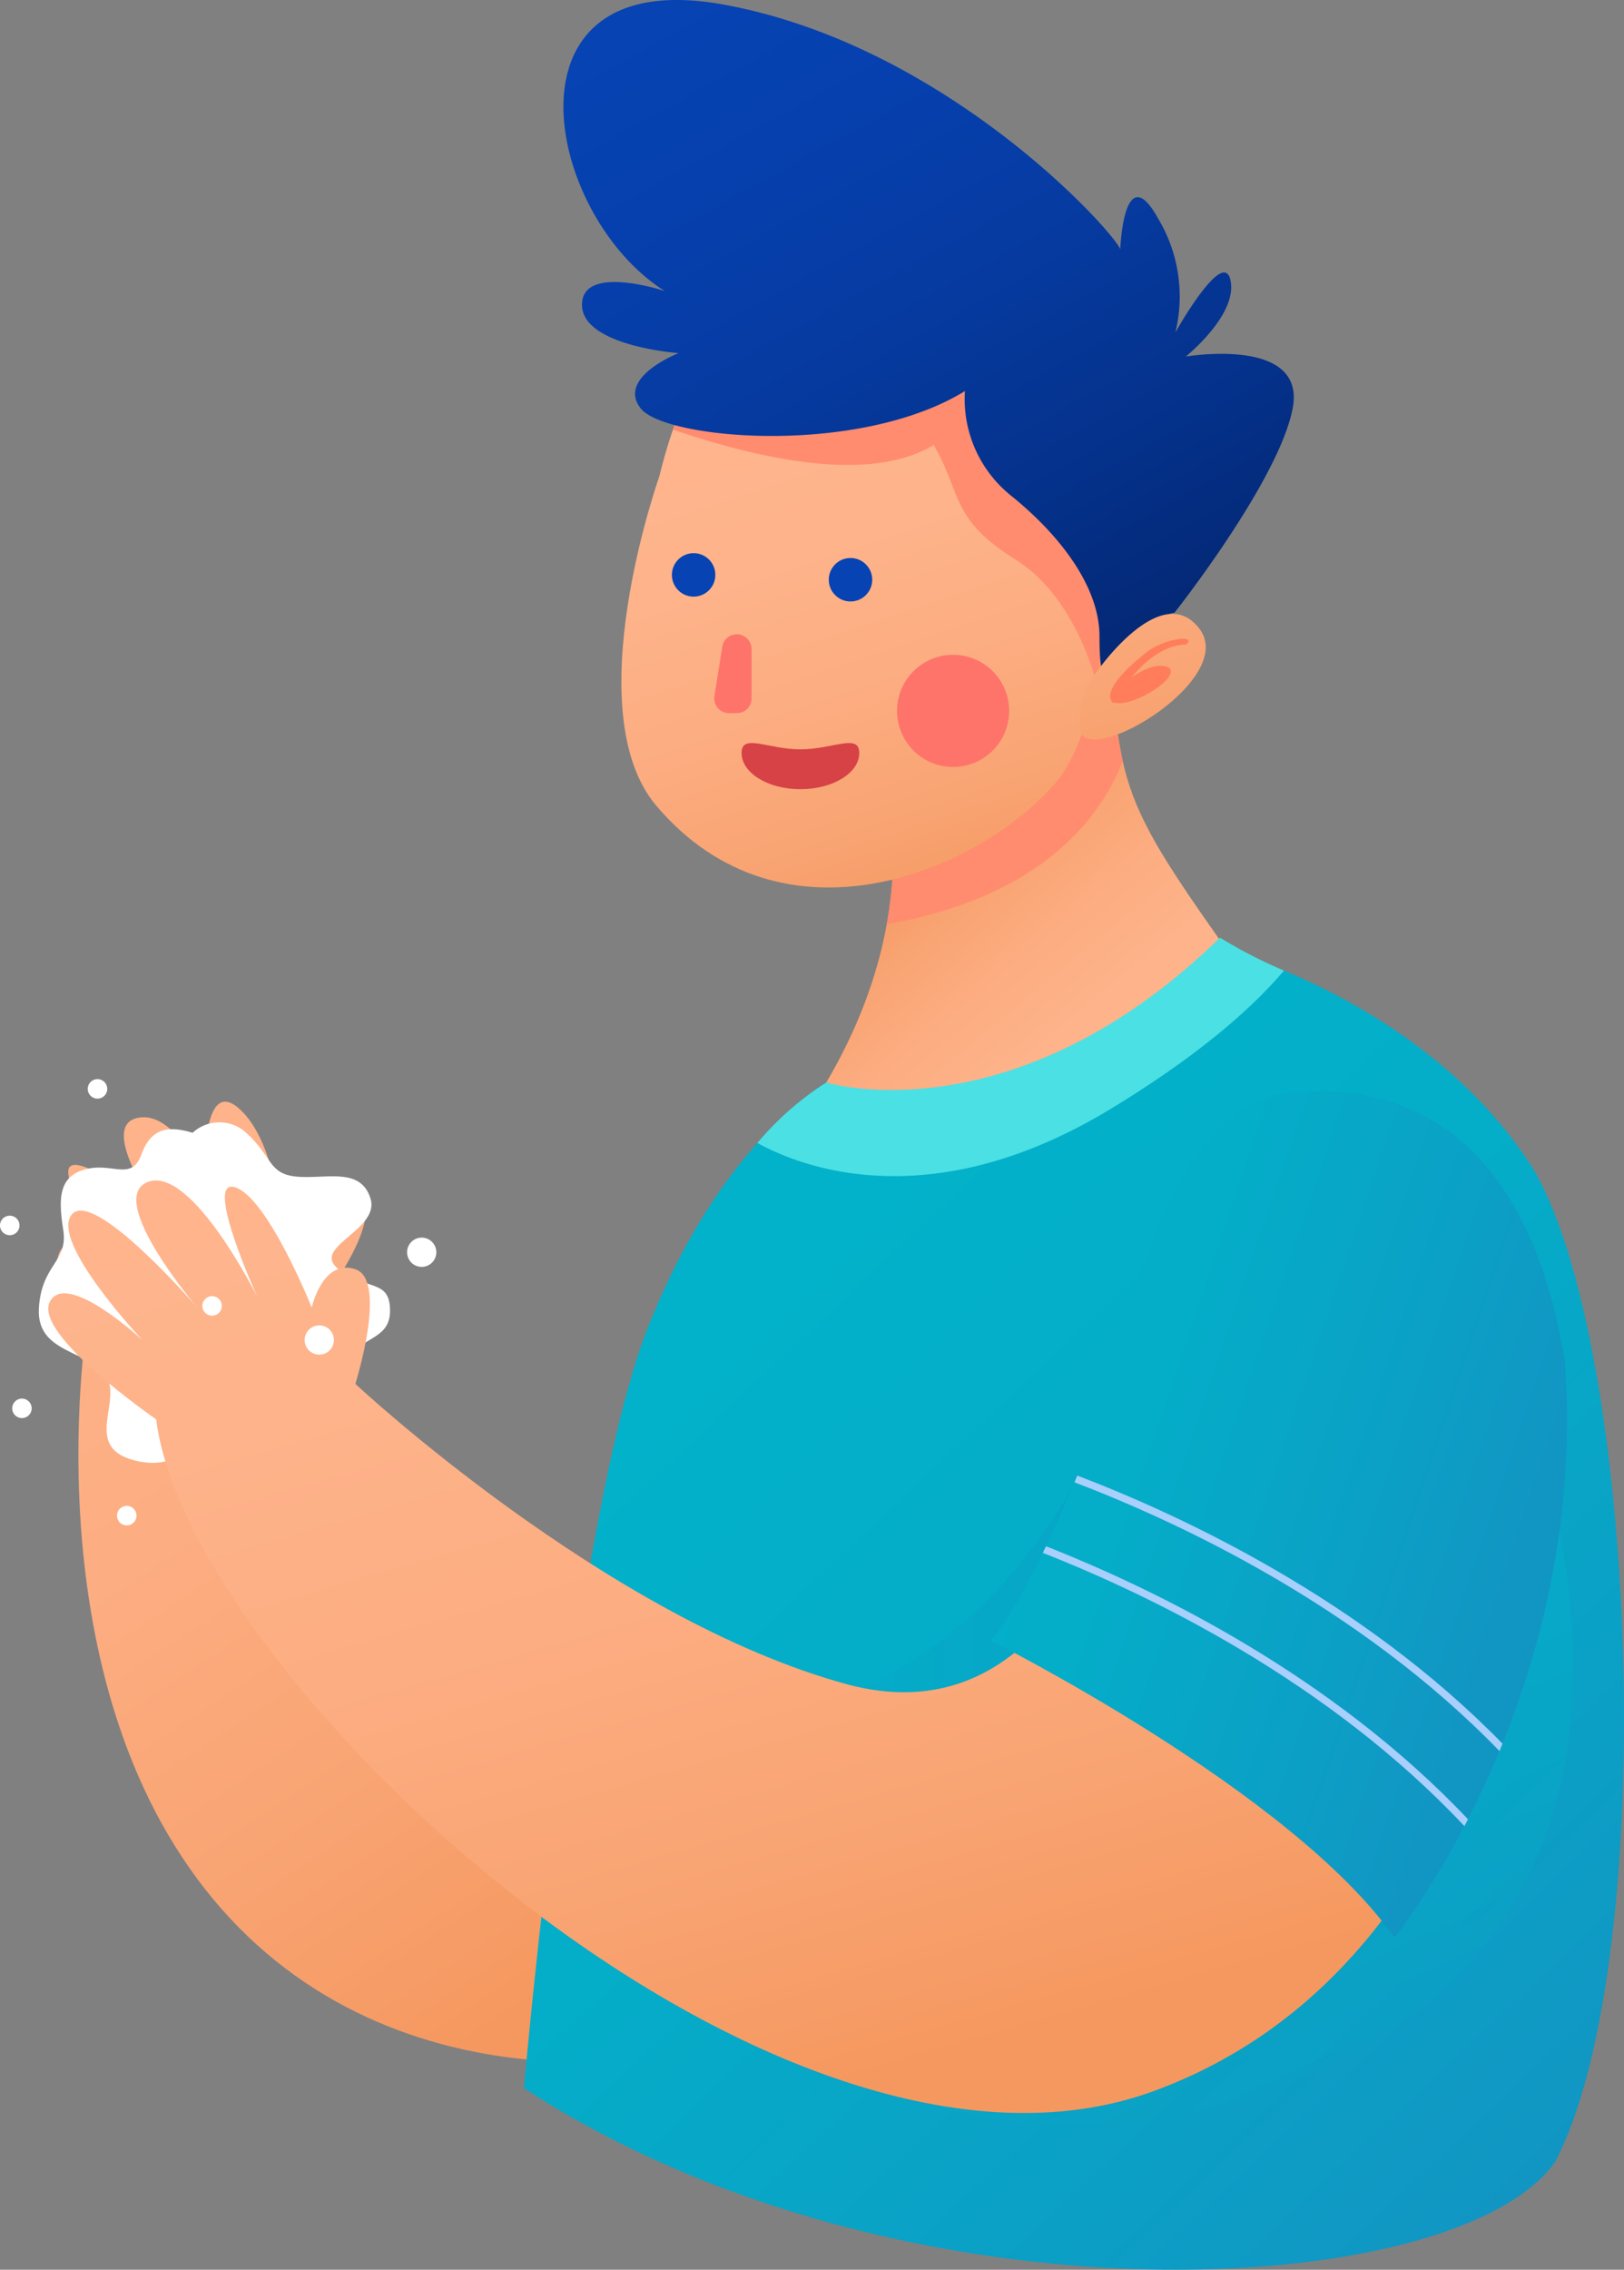 <svg xmlns="http://www.w3.org/2000/svg" xmlns:xlink="http://www.w3.org/1999/xlink" width="141.729" height="198.003" viewBox="0 0 141.729 198.003">
  <rect x="0" y="0" width="141.729" height="198.003" fill="#808080" stroke="none"/>
  <defs>
    <linearGradient id="linear-gradient" x1="-0.057" y1="-0.355" x2="0.708" y2="0.803" gradientUnits="objectBoundingBox">
      <stop offset="0" stop-color="#ffb58e"/>
      <stop offset="0.328" stop-color="#feb38a"/>
      <stop offset="0.591" stop-color="#fcac80"/>
      <stop offset="0.83" stop-color="#f8a270"/>
      <stop offset="1" stop-color="#f5985f"/>
    </linearGradient>
    <linearGradient id="linear-gradient-2" x1="0.647" y1="0.95" x2="0.272" y2="0.438" xlink:href="#linear-gradient"/>
    <linearGradient id="linear-gradient-3" x1="0.196" y1="0.181" x2="0.803" y2="0.951" gradientUnits="objectBoundingBox">
      <stop offset="0" stop-color="#02b2ca"/>
      <stop offset="0.37" stop-color="#04adc8"/>
      <stop offset="0.802" stop-color="#0c9ec5"/>
      <stop offset="1" stop-color="#1196c3"/>
    </linearGradient>
    <linearGradient id="linear-gradient-4" x1="0.393" y1="0.145" x2="0.608" y2="0.979" xlink:href="#linear-gradient"/>
    <linearGradient id="linear-gradient-5" x1="0.189" y1="-0.019" x2="0.769" y2="0.93" gradientUnits="objectBoundingBox">
      <stop offset="0" stop-color="#0743b3"/>
      <stop offset="0.24" stop-color="#0640ae"/>
      <stop offset="0.521" stop-color="#063a9f"/>
      <stop offset="0.821" stop-color="#043088"/>
      <stop offset="1" stop-color="#042977"/>
    </linearGradient>
    <linearGradient id="linear-gradient-6" x1="-0.003" y1="-2.032" x2="0.641" y2="1.299" xlink:href="#linear-gradient"/>
    <linearGradient id="linear-gradient-7" x1="0.465" y1="0.392" x2="0.736" y2="0.879" xlink:href="#linear-gradient-3"/>
    <linearGradient id="linear-gradient-8" x1="-0.199" y1="0.655" x2="0.967" y2="0.655" xlink:href="#linear-gradient-3"/>
    <linearGradient id="linear-gradient-9" x1="0.343" y1="-0.167" x2="0.799" y2="0.869" xlink:href="#linear-gradient"/>
    <linearGradient id="linear-gradient-10" x1="-0.021" y1="0.156" x2="0.866" y2="0.58" xlink:href="#linear-gradient-3"/>
  </defs>
  <g id="Icon" transform="translate(-163.572 -118.363)">
    <g id="Group_324" data-name="Group 324" transform="translate(163.572 212.501)">
      <path id="Path_3821" data-name="Path 3821" d="M234.541,288.044s-14.04,36.165-26.379,39.144S192.42,290.6,192.42,290.6s5.531-6.382,5.957-10.212-7.233,1.7-7.233,1.7-.425-8.084-3.829-11.062-2.978,6.381-2.978,6.381-2.552-6.381-5.957-5.531,2.128,8.51,2.128,8.51-8.084-6.382-8.084-3.829,4.68,7.233,4.68,7.233-4.68-2.552-5.531,0,2.552,5.531,2.552,5.531-5.106,30.208,10.212,49.779,42.121,16.594,52.333,10.637S253.261,301.659,234.541,288.044Z" transform="translate(-166.466 -268.473)" fill="url(#linear-gradient)"/>
      <path id="Path_3822" data-name="Path 3822" d="M182.356,274.182a3.462,3.462,0,0,1,4.68,0c2.34,2.127,1.915,3.617,4.467,3.829s5.531-.851,6.382,1.915-5.318,4.254-2.765,6.168,4.467.851,4.467,3.617-2.978,2.127-3.617,4.68,3.4,9.36-2.34,10.424-5.956-4.68-8.3-4.467-4.042,3.617-8.3,2.34-.638-5.319-2.34-7.446-5.956-1.914-5.744-5.744,2.553-4.042,2.127-6.807-.425-4.68,1.915-5.318,4.042,1.064,4.893-1.277S180.228,273.544,182.356,274.182Z" transform="translate(-165.55 -269.502)" fill="#fff"/>
      <circle id="Ellipse_12" data-name="Ellipse 12" cx="0.851" cy="0.851" r="0.851" transform="translate(1.064 27.868)" fill="#fff"/>
      <path id="Path_3823" data-name="Path 3823" d="M181.432,327.088a.851.851,0,1,1-.851-.851A.851.851,0,0,1,181.432,327.088Z" transform="translate(-169.519 -289.009)" fill="#fff"/>
      <path id="Path_3824" data-name="Path 3824" d="M165.274,287.029a.851.851,0,1,1-.851-.851A.851.851,0,0,1,165.274,287.029Z" transform="translate(-163.572 -274.265)" fill="#fff"/>
      <path id="Path_3825" data-name="Path 3825" d="M177.392,268.178a.851.851,0,1,1-.851-.851A.851.851,0,0,1,177.392,268.178Z" transform="translate(-168.032 -267.327)" fill="#fff"/>
    </g>
    <g id="Group_333" data-name="Group 333" transform="translate(167.784 118.363)">
      <g id="Group_327" data-name="Group 327" transform="translate(67.406 46.805)">
        <g id="Group_326" data-name="Group 326">
          <g id="Group_325" data-name="Group 325">
            <path id="Path_3826" data-name="Path 3826" d="M281.768,210.868s5.357,12.678-4.376,29.189c-5.3,9,34.013,6.579,38.661-6.332-12.857-18.214-13.355-17.942-13.871-34.468S281.252,200.023,281.768,210.868Z" transform="translate(-276.901 -192.426)" fill="url(#linear-gradient-2)"/>
          </g>
        </g>
      </g>
      <path id="Path_3827" data-name="Path 3827" d="M235.929,348.787c32.856,21.428,81.428,18.571,90,6.429,9.286-17.857,7.188-71.918-2.1-86.919-9.286-14.285-26.666-18.809-26.666-18.809-18.1,17.619-34.852,11.57-34.852,11.57s-9.2,5.1-15.624,21.525S235.929,348.787,235.929,348.787Z" transform="translate(-194.415 -166.624)" fill="url(#linear-gradient-3)"/>
      <path id="Path_3828" data-name="Path 3828" d="M306.09,218.842a38.925,38.925,0,0,1-.772-5.831l-18.989-1.97a13.775,13.775,0,0,0-1.732,6.678s2.58,6.12.9,15.391C299.056,230.671,304.167,223.825,306.09,218.842Z" transform="translate(-212.324 -152.473)" fill="#ff8c6e"/>
      <g id="Group_330" data-name="Group 330" transform="translate(44.959)">
        <g id="Group_329" data-name="Group 329" transform="translate(5.058 21.036)">
          <g id="Group_328" data-name="Group 328">
            <path id="Path_3829" data-name="Path 3829" d="M252.683,172.211s-7.257,20.44-.243,28.7c10.946,12.891,27.971,5.837,34.781-1.945s6.567-40.133-4.864-45.24S257.548,152.266,252.683,172.211Z" transform="translate(-249.384 -151.65)" fill="url(#linear-gradient-4)"/>
          </g>
        </g>
        <path id="Path_3830" data-name="Path 3830" d="M288.8,156.945a48.922,48.922,0,0,0-15-5.122c-7.059.752-13.6,5.634-17.284,16.332,8.37,2.849,17.442,4.557,22.748,1.341,2.5,4.285,1.429,6.428,7.143,10,3.925,2.453,6,7.1,7.024,10.573C295.5,179.561,294.314,164.068,288.8,156.945Z" transform="translate(-246.952 -130.678)" fill="#ff8c6e"/>
        <path id="Path_3831" data-name="Path 3831" d="M289.972,140.139c0-.9-14.754-17.764-34.626-21.378s-15.657,18.367-5.119,24.991c0,0-7.226-2.409-7.226,1.2s8.431,4.216,8.431,4.216-5.42,2.108-3.313,4.817,18.969,4.216,28.3-1.505a10.8,10.8,0,0,0,3.914,9.032c4.516,3.613,7.829,8.13,7.829,12.345s.581,3.784,1.344,3.7.993-4.845,5.208-5.749c0,0,9.1-11.5,10.309-17.822s-9.334-4.517-9.334-4.517,4.516-3.613,3.914-6.624-4.817,4.517-4.817,4.517a13.21,13.21,0,0,0-1.505-9.936C290.273,132.009,289.972,140.139,289.972,140.139Z" transform="translate(-241.38 -118.363)" fill="url(#linear-gradient-5)"/>
      </g>
      <g id="Group_331" data-name="Group 331" transform="translate(89.99 53.554)">
        <path id="Path_3832" data-name="Path 3832" d="M314.266,208.006s5.59-7.98,8.869-3.572c3.325,4.47-10.107,12.378-10.465,8.667A6.908,6.908,0,0,1,314.266,208.006Z" transform="translate(-312.639 -203.107)" fill="url(#linear-gradient-6)"/>
        <path id="Path_3833" data-name="Path 3833" d="M317.166,212.166s2.784-5.124,6.349-5.124c1-.891-1.894-.557-3.453.669S316.052,211.163,317.166,212.166Z" transform="translate(-314.201 -204.37)" fill="#ff7d5a"/>
        <path id="Path_3834" data-name="Path 3834" d="M317.119,212.645s3.342-3.268,5.05-2.154C322.986,211.828,316.376,215.1,317.119,212.645Z" transform="translate(-314.266 -205.739)" fill="#ff7d5a"/>
      </g>
      <path id="Path_3835" data-name="Path 3835" d="M332.5,311.088s17.019,40.42-14.891,57.439c-32.761,17.019-55.736-6.382-55.736-6.382Z" transform="translate(-203.962 -189.295)" opacity="0.42" fill="url(#linear-gradient-7)" style="mix-blend-mode: multiply;isolation: isolate"/>
      <path id="Path_3836" data-name="Path 3836" d="M299.293,292.942s-5.5,38.361-40.554,40.887C273.326,337.477,302.863,337.766,299.293,292.942Z" transform="translate(-202.81 -182.616)" opacity="0.42" fill="url(#linear-gradient-8)" style="mix-blend-mode: multiply;isolation: isolate"/>
      <path id="Path_3837" data-name="Path 3837" d="M300.367,300.707s-.714,44.285-33.571,56.427-84.285-35.714-87.142-58.57c0,0-10.714-7.381-9.286-10.239s8.1,3.334,8.1,3.334-8.1-8.572-6.191-10.952,10.952,8.095,10.952,8.095-8.1-9.524-4.286-10.952,9.524,10,9.524,10-4.762-10.476-1.905-9.523,6.667,10.476,6.667,10.476.952-4.286,3.809-3.333,0,10,0,10,21.9,20.476,42.856,26.191,26.666-24.762,27.143-31.428,5.238-17.143,15.238-18.572S303.7,284.517,300.367,300.707Z" transform="translate(-170.238 -174.747)" fill="url(#linear-gradient-9)"/>
      <path id="Path_3838" data-name="Path 3838" d="M300.245,316.869s26.379,13.19,35.313,25.954c0,0,17.019-20.847,14.892-50.206-3.83-23.826-18.3-24.252-24.678-23.4s-11.488,10.637-13.615,20.423S302.372,315.593,300.245,316.869Z" transform="translate(-218.087 -173.802)" fill="url(#linear-gradient-10)"/>
      <g id="Group_332" data-name="Group 332" transform="translate(86.796 128.72)">
        <path id="Path_3839" data-name="Path 3839" d="M307.859,331.811c-.092.194-.185.387-.276.576,9.457,3.718,24.923,11.208,36.793,23.836.1-.2.207-.4.31-.6C332.774,343.029,317.34,335.544,307.859,331.811Z" transform="translate(-307.583 -325.642)" fill="#a9cffc"/>
        <path id="Path_3840" data-name="Path 3840" d="M312.2,322.049l-.243.589c9.132,3.487,24.862,10.823,37.09,23.444.089-.212.175-.429.263-.646C337.037,332.865,321.346,325.545,312.2,322.049Z" transform="translate(-309.193 -322.049)" fill="#a9cffc"/>
      </g>
      <path id="Path_3841" data-name="Path 3841" d="M314.125,250.672a41.962,41.962,0,0,1-5.584-2.87c-18.1,17.619-34.364,12.636-34.364,12.636a26.232,26.232,0,0,0-6.011,5.272c3.833,2.111,15.166,6.567,30.909-3.017C306.776,258.006,311.372,253.915,314.125,250.672Z" transform="translate(-206.28 -166.003)" fill="#4be0e4"/>
      <path id="Path_3842" data-name="Path 3842" d="M297.239,213.645a4.893,4.893,0,1,1-4.893-4.893A4.893,4.893,0,0,1,297.239,213.645Z" transform="translate(-213.379 -151.63)" fill="#fe746a"/>
    </g>
    <g id="Group_334" data-name="Group 334" transform="translate(181.229 226.328)">
      <path id="Path_3843" data-name="Path 3843" d="M208.2,302.6a1.276,1.276,0,1,1-1.277-1.276A1.276,1.276,0,0,1,208.2,302.6Z" transform="translate(-196.716 -293.668)" fill="#fff"/>
      <path id="Path_3844" data-name="Path 3844" d="M222.342,290.484a1.276,1.276,0,1,1-1.277-1.277A1.277,1.277,0,0,1,222.342,290.484Z" transform="translate(-201.92 -289.207)" fill="#fff"/>
      <circle id="Ellipse_13" data-name="Ellipse 13" cx="0.851" cy="0.851" r="0.851" transform="translate(0 5.106)" fill="#fff"/>
    </g>
    <g id="Group_335" data-name="Group 335" transform="translate(222.209 166.618)">
      <circle id="Ellipse_14" data-name="Ellipse 14" cx="1.896" cy="1.896" r="1.896" transform="translate(13.692 0.422)" fill="#0743b3"/>
      <circle id="Ellipse_15" data-name="Ellipse 15" cx="1.896" cy="1.896" r="1.896" fill="#0743b3"/>
      <path id="Path_3845" data-name="Path 3845" d="M262.91,207.007l-.685,4.306a1.285,1.285,0,0,0,1.27,1.487h.685a1.285,1.285,0,0,0,1.285-1.285v-4.307a1.285,1.285,0,0,0-1.2-1.282h0A1.285,1.285,0,0,0,262.91,207.007Z" transform="translate(-258.512 -198.845)" fill="#fe746a"/>
      <path id="Path_3846" data-name="Path 3846" d="M276.254,221.8c0,1.745-2.3,3.16-5.135,3.16s-5.135-1.415-5.135-3.16,2.3-.316,5.135-.316S276.254,220.055,276.254,221.8Z" transform="translate(-259.902 -204.369)" fill="#d64245"/>
    </g>
  </g>
</svg>
